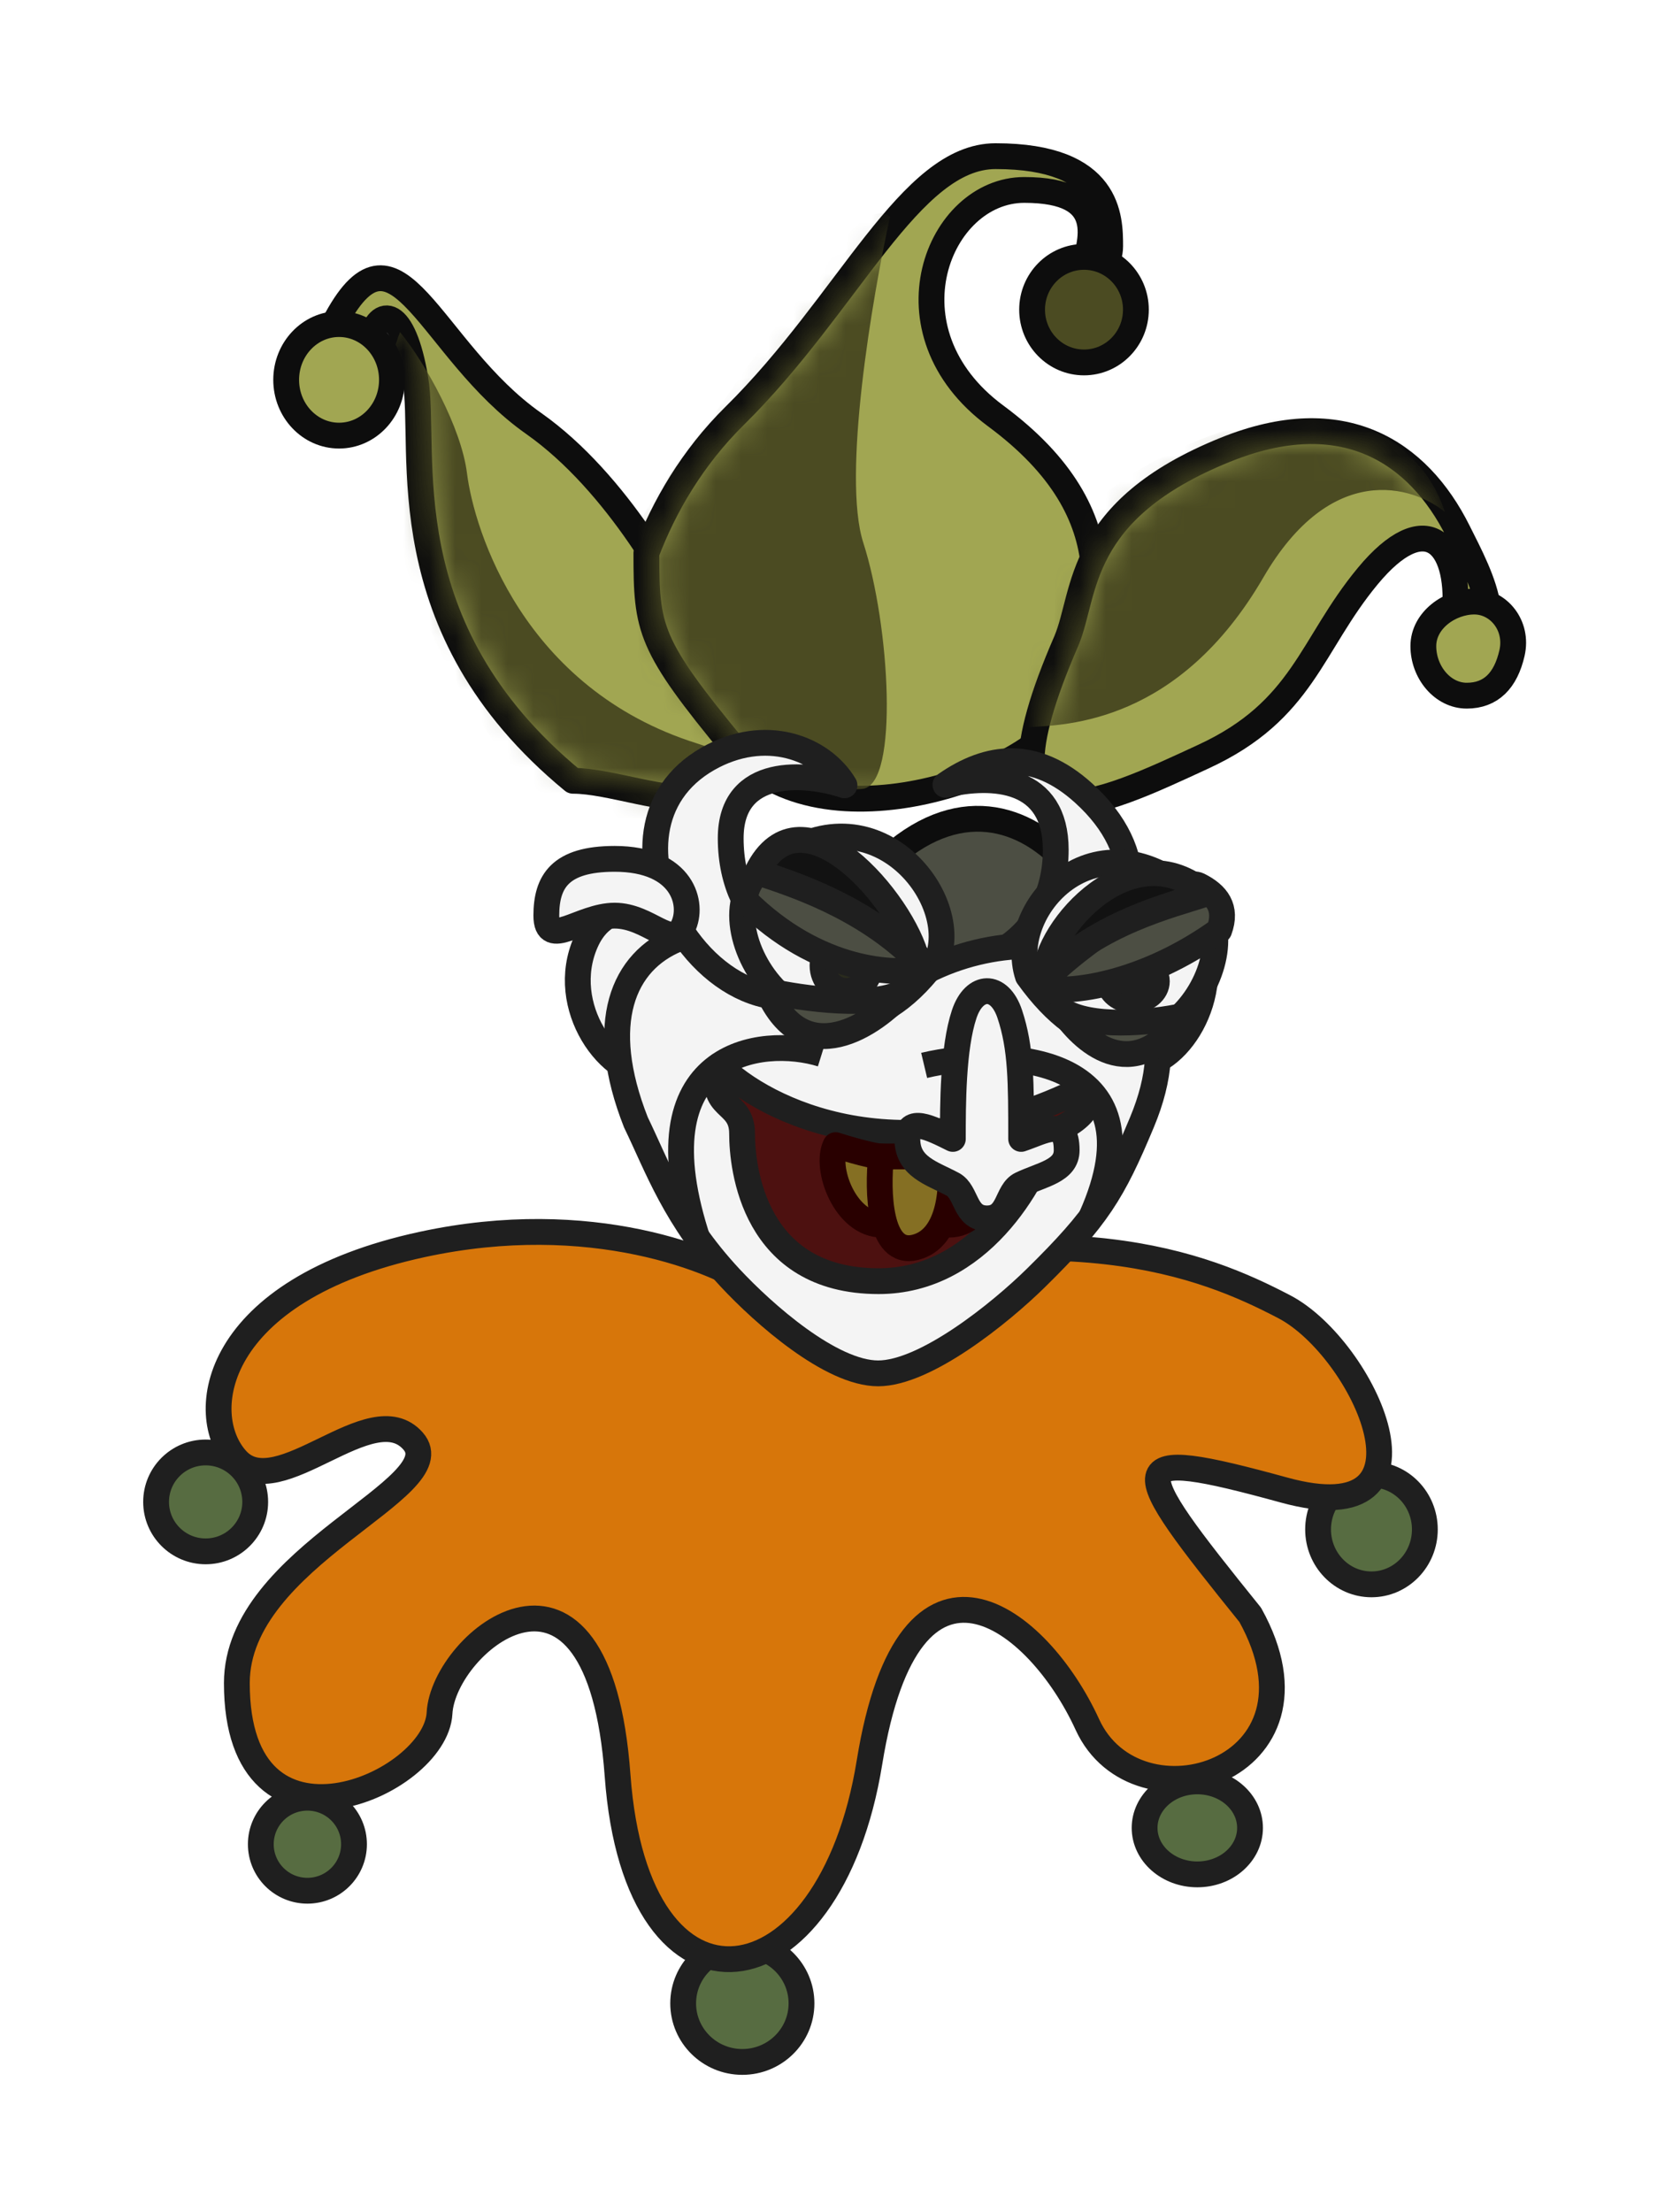 <svg width="64" height="85" viewBox="0 0 64 85" fill="none" xmlns="http://www.w3.org/2000/svg">
<g filter="url(#filter0_d_91_1145)">
<path d="M20.511 16.269C23.725 18.529 26.066 22.773 26.834 24.613C30.68 33.443 24.854 30 22.026 30C14.847 24.087 16.428 17.32 15.967 14.561C15.506 11.802 14.569 11.764 14.254 13.05C13.884 14.561 12.463 13.126 12.937 12.262C15.27 8.003 16.494 13.444 20.511 16.269Z" fill="#A1A652" stroke="#0D0D0D" stroke-width="0.992" stroke-linejoin="round"/>
<mask id="mask0_91_1145" style="mask-type:alpha" maskUnits="userSpaceOnUse" x="13" y="10" width="16" height="21">
<path d="M20.717 16.203C23.844 18.437 26.121 22.631 26.869 24.448C30.611 33.174 24.942 29.772 22.191 29.772C15.206 23.929 16.744 17.242 16.295 14.515C15.847 11.789 14.935 11.751 14.629 13.022C14.27 14.515 12.887 13.098 13.348 12.243C15.618 8.035 16.808 13.412 20.717 16.203Z" fill="#292929"/>
</mask>
<g mask="url(#mask0_91_1145)">
<path d="M17.95 18.182C17.731 16.428 16.354 13.95 15.377 12.763C14.462 15.016 13.912 21.33 19.04 28.564C25.45 37.607 33.475 30.665 26.791 28.564C20.106 26.463 18.225 20.374 17.95 18.182Z" fill="#4B4B22"/>
</g>
<ellipse cx="13.033" cy="14.595" rx="2.033" ry="2.143" fill="#A1A652" stroke="#0D0D0D" stroke-width="0.992" stroke-linejoin="round"/>
<path d="M38.27 6C34.967 6 32.641 11.638 28.238 15.979C26.612 17.582 25.517 19.474 24.846 21.251C24.846 24.189 24.934 24.758 28.238 28.76C31.542 32.763 40.17 29.701 41.051 27.096L41.066 27.049C42.164 23.803 43.502 19.848 38.27 15.979C33.867 12.724 36.068 7.298 39.371 7.298C42.673 7.298 41.966 9.246 41.572 10.553C41.127 12.032 42.673 10.553 42.673 9.468C42.673 8.383 42.673 6 38.27 6Z" fill="#A1A652" stroke="#0D0D0D" stroke-width="0.992" stroke-linejoin="round"/>
<mask id="mask1_91_1145" style="mask-type:alpha" maskUnits="userSpaceOnUse" x="25" y="6" width="18" height="25">
<path d="M38.344 6.417C35.098 6.417 32.811 11.96 28.482 16.227C26.883 17.804 25.807 19.664 25.147 21.41C25.147 24.299 25.234 24.858 28.482 28.793C31.73 32.728 40.212 29.717 41.078 27.157L41.094 27.111C42.173 23.919 43.488 20.031 38.344 16.227C34.015 13.027 36.18 7.693 39.427 7.693C42.673 7.693 41.978 9.608 41.591 10.893C41.153 12.347 42.673 10.893 42.673 9.826C42.673 8.76 42.673 6.417 38.344 6.417Z" fill="#292929"/>
</mask>
<g mask="url(#mask1_91_1145)">
<path d="M33.184 20.855C32.362 18.305 33.526 11.442 34.211 8.329C32.994 7.304 30.102 12.429 25.991 17.895C18.054 28.452 31.814 30.535 33.184 30.307C34.554 30.08 34.211 24.044 33.184 20.855Z" fill="#4B4B22"/>
</g>
<ellipse cx="41.667" cy="11.898" rx="1.995" ry="2.028" fill="#4B4B22" stroke="#0D0D0D" stroke-width="0.992" stroke-linejoin="round"/>
<path d="M47.105 17.28C41.342 19.604 41.763 22.773 40.995 24.613C37.148 33.443 42.413 30.845 46.257 29.072C50.102 27.298 50.367 24.803 52.571 22.14C54.774 19.478 56.124 20.817 55.929 23.514C55.819 25.032 57.376 24.344 57.196 23.366C57.066 22.381 56.48 21.29 56.045 20.419C54.503 17.327 51.6 15.466 47.105 17.28Z" fill="#A1A652" stroke="#0D0D0D" stroke-width="0.992" stroke-linejoin="round"/>
<mask id="mask2_91_1145" style="mask-type:alpha" maskUnits="userSpaceOnUse" x="40" y="16" width="17" height="15">
<path d="M47.17 17.551C41.657 19.775 42.06 22.807 41.325 24.567C37.645 33.014 42.682 30.53 46.36 28.833C50.038 27.136 50.292 24.749 52.4 22.201C54.508 19.654 55.8 20.935 55.613 23.516C55.507 24.968 56.997 24.31 56.825 23.374C56.701 22.431 56.14 21.388 55.724 20.554C54.248 17.597 51.471 15.816 47.17 17.551Z" fill="#343434"/>
</mask>
<g mask="url(#mask2_91_1145)">
<path d="M48.561 22.188C51.159 17.717 54.299 18.651 55.544 19.677C54.488 16.438 50.51 14.413 44.339 17.733C38.169 21.054 38.087 28.019 39.549 27.938C41.01 27.857 45.313 27.776 48.561 22.188Z" fill="#4B4B22"/>
</g>
<path d="M54.711 24.826C54.711 25.828 55.45 26.73 56.379 26.73C57.308 26.73 57.877 26.152 58.119 25.091C58.361 24.03 57.599 23.114 56.67 23.114C55.74 23.114 54.711 23.823 54.711 24.826Z" fill="#A1A652" stroke="#0D0D0D" stroke-width="0.992" stroke-linejoin="round"/>
<path d="M42.865 39.782C44.104 35.071 38.526 27.217 32.947 34.285C29.848 38.212 36.666 50.777 42.865 39.782Z" fill="#4C4E43" stroke="#0D0D0D" stroke-width="0.992" stroke-linejoin="round"/>
<ellipse cx="7.905" cy="57.708" rx="1.905" ry="1.9" fill="#576C41" stroke="#1F1F1F" stroke-width="0.992" stroke-linejoin="round"/>
<ellipse cx="11.816" cy="70.861" rx="1.791" ry="1.787" fill="#576C41" stroke="#1F1F1F" stroke-width="0.992" stroke-linejoin="round"/>
<ellipse cx="46.023" cy="70.233" rx="2.026" ry="1.787" fill="#576C41" stroke="#1F1F1F" stroke-width="0.992" stroke-linejoin="round"/>
<ellipse cx="52.717" cy="58.766" rx="2.052" ry="2.11" fill="#576C41" stroke="#1F1F1F" stroke-width="0.992" stroke-linejoin="round"/>
<ellipse cx="28.534" cy="76.976" rx="2.274" ry="2.25" fill="#576C41" stroke="#1F1F1F" stroke-width="0.992" stroke-linejoin="round"/>
<path d="M16.24 47.814C22.705 46.42 27.574 48.395 29.2 49.557C40.922 46.362 46.31 48.613 49.368 50.211C52.426 51.809 55.752 59.007 49.368 57.255C42.983 55.504 43.252 56.093 48.057 62.049C51.406 68.076 43.689 70.4 41.796 66.261C39.903 62.121 34.952 58.272 33.422 67.713C31.894 77.155 24.467 78.244 23.739 68.222C23.011 58.2 17.041 63.065 16.895 65.825C16.749 68.585 9.104 71.932 9.104 64.669C9.104 59.773 17.477 57.183 15.876 55.367C14.274 53.551 10.706 57.836 9.104 56.093C7.503 54.35 8.158 49.557 16.24 47.814Z" fill="#D7760A" stroke="#1F1F1F" stroke-width="0.992" stroke-linejoin="round"/>
<path d="M46.046 35.802C45.031 33.329 42.143 35.192 41.988 36.169C41.988 37.71 42.309 40.821 43.594 40.931C45.2 41.069 47.06 38.275 46.046 35.802Z" fill="#F4F4F4" stroke="#1F1F1F" stroke-width="0.992" stroke-linejoin="round"/>
<path d="M22.522 36.189C23.624 33.716 26.762 35.578 26.93 36.555C26.93 38.097 26.581 41.208 25.185 41.318C23.441 41.455 21.421 38.662 22.522 36.189Z" fill="#F4F4F4" stroke="#1F1F1F" stroke-width="0.992" stroke-linejoin="round"/>
<path d="M41.648 30.468C39.781 28.782 37.981 29.004 36.34 30.156C38.163 29.732 40.581 29.862 40.581 32.654C40.581 36.145 37.444 37.583 35.318 37.146C39.687 40.97 46.755 35.076 41.648 30.468Z" fill="#F4F4F4" stroke="#1F1F1F" stroke-width="0.992" stroke-linejoin="round"/>
<path d="M39.831 49.091C38.427 50.474 35.566 52.769 33.754 52.769C31.942 52.769 29.356 50.487 28.057 49.091C25.947 46.822 25.271 44.829 24.443 43.123C21.433 35.487 28.462 33.636 34.263 38.163C38.702 34.685 46.812 36.133 43.894 43.123C42.772 45.811 42.18 46.779 39.831 49.091Z" fill="#F4F4F4" stroke="#1F1F1F" stroke-width="0.992" stroke-linejoin="round"/>
<path d="M27.212 29.155C29.399 27.909 31.586 28.719 32.461 30.174C31.003 29.689 28.087 29.417 28.087 32.21C28.087 35.7 30.903 37.357 33.029 36.921C30.691 39.559 27.478 38.143 25.934 35.343C24.75 33.194 24.824 30.516 27.212 29.155Z" fill="#F4F4F4" stroke="#1F1F1F" stroke-width="0.992" stroke-linejoin="round"/>
<path d="M41.647 41.809C34.648 45.299 29.399 42.681 27.649 40.936C27.212 42.681 28.524 42.245 28.524 43.554C28.524 44.863 28.961 49.226 33.773 49.226C37.622 49.226 39.751 45.445 40.334 43.554C42.084 42.856 41.938 42.1 41.647 41.809Z" fill="#4D1110" stroke="#1F1F1F" stroke-width="0.992" stroke-linejoin="round"/>
<path d="M35.523 40.936C38.585 40.209 44.749 40.475 41.949 46.758" stroke="#1F1F1F" stroke-width="0.992" stroke-linejoin="round"/>
<path d="M31.586 40.5C29.253 39.773 24.402 40.398 26.852 47.728" stroke="#1F1F1F" stroke-width="0.992" stroke-linejoin="round"/>
<path d="M23.625 33C21.525 33 21 33.873 21 35.182C21 36.491 22.312 35.182 23.625 35.182C24.937 35.182 25.812 36.491 26.249 35.618C26.686 34.745 26.249 33 23.625 33Z" fill="#F4F4F4" stroke="#1F1F1F" stroke-width="0.992" stroke-linejoin="round"/>
<path d="M38.243 44C38.243 44 36.93 44.436 36.493 44.436C36.056 44.436 36.493 47.054 36.493 47.054C37.893 47.054 38.389 44.873 38.243 44Z" fill="#856F23" stroke="#290000" stroke-width="0.992" stroke-linejoin="round"/>
<path d="M32.119 44C32.119 44 33.48 44.436 33.893 44.436C34.306 44.436 33.893 47.054 33.893 47.054C32.493 47.054 31.681 44.873 32.119 44Z" fill="#856F23" stroke="#290000" stroke-width="0.992" stroke-linejoin="round"/>
<path d="M36.493 44.436H33.868C33.723 45.745 33.781 48.276 35.181 47.927C36.581 47.578 36.639 45.454 36.493 44.436Z" fill="#856F23" stroke="#290000" stroke-width="0.992" stroke-linejoin="round"/>
<path d="M38.813 38.962C38.415 37.768 37.448 37.813 37.064 38.962C36.626 40.27 36.626 42.452 36.626 43.761C35.752 43.325 34.877 42.888 34.877 43.761C34.877 44.835 35.812 45.069 36.626 45.506C37.176 45.802 37.064 46.815 37.939 46.815C38.813 46.815 38.68 45.779 39.251 45.506C40.039 45.13 41.001 44.997 41.001 44.197C41.001 42.888 40.126 43.47 39.251 43.761V43.761C39.251 41.58 39.251 40.27 38.813 38.962Z" fill="#F4F4F4" stroke="#1F1F1F" stroke-width="0.992" stroke-linejoin="round"/>
<path d="M39.51 37.507C38.635 34.889 42.287 30.852 46.223 34.779C48.198 36.749 43.884 43.615 39.51 37.507Z" fill="#F4F4F4" stroke="#1F1F1F" stroke-width="0.992" stroke-linejoin="round"/>
<path d="M45.518 39.025C44.206 39.316 41.872 39.514 40.822 38.816C41.542 39.907 43.499 41.879 45.518 39.025Z" fill="#4C4E43" stroke="#1F1F1F" stroke-width="0.992" stroke-linejoin="round"/>
<ellipse cx="43.553" cy="37.705" rx="0.914" ry="0.733" fill="#2A2B1D" stroke="#1F1F1F" stroke-width="0.992" stroke-linejoin="round"/>
<path d="M46.865 35.745C44.028 37.795 41.114 38.234 39.947 37.943C40.385 37.071 45.197 33.58 46.072 34.016C46.771 34.365 47.183 34.879 46.865 35.745Z" fill="#4C4E43" stroke="#1F1F1F" stroke-width="0.992" stroke-linejoin="round"/>
<path d="M40.177 37.513C40.177 35.679 43.534 31.904 46.334 34.347C45.022 34.783 42.277 35.419 40.177 37.513Z" fill="#121212" stroke="#1F1F1F" stroke-width="0.992" stroke-linejoin="round"/>
<path d="M36.069 36.766C36.944 34.148 33.007 29.785 29.07 33.712C26.883 35.894 31.695 42.875 36.069 36.766Z" fill="#F4F4F4" stroke="#1F1F1F" stroke-width="0.992" stroke-linejoin="round"/>
<path d="M29.508 38.075C30.82 38.366 33.707 38.773 34.757 38.075C33.59 39.384 30.908 41.217 29.508 38.075Z" fill="#4C4E43" stroke="#1F1F1F" stroke-width="0.992" stroke-linejoin="round"/>
<ellipse cx="32.53" cy="37.098" rx="0.914" ry="0.977" fill="#2A2B1D" stroke="#1F1F1F" stroke-width="0.992" stroke-linejoin="round"/>
<path d="M28.633 34.585C31.433 37.377 34.465 37.493 35.632 37.203C35.194 36.33 30.383 32.839 29.508 33.276C28.808 33.625 28.633 34.294 28.633 34.585Z" fill="#4C4E43" stroke="#1F1F1F" stroke-width="0.992" stroke-linejoin="round"/>
<path d="M35.247 36.895C34.723 34.66 30.803 30.065 29.102 33.51C30.414 33.946 33.148 34.8 35.247 36.895Z" fill="#121212" stroke="#1F1F1F" stroke-width="0.992" stroke-linejoin="round"/>
</g>
<defs>
<filter id="filter0_d_91_1145" x="0.926" y="-0.578" width="62.311" height="84.877" filterUnits="userSpaceOnUse" color-interpolation-filters="sRGB">
<feFlood flood-opacity="0" result="BackgroundImageFix"/>
<feColorMatrix in="SourceAlpha" type="matrix" values="0 0 0 0 0 0 0 0 0 0 0 0 0 0 0 0 0 0 127 0" result="hardAlpha"/>
<feOffset/>
<feGaussianBlur stdDeviation="2.289"/>
<feColorMatrix type="matrix" values="0 0 0 0 0 0 0 0 0 0 0 0 0 0 0 0 0 0 0.5 0"/>
<feBlend mode="normal" in2="BackgroundImageFix" result="effect1_dropShadow_91_1145"/>
<feBlend mode="normal" in="SourceGraphic" in2="effect1_dropShadow_91_1145" result="shape"/>
</filter>
</defs>
</svg>
